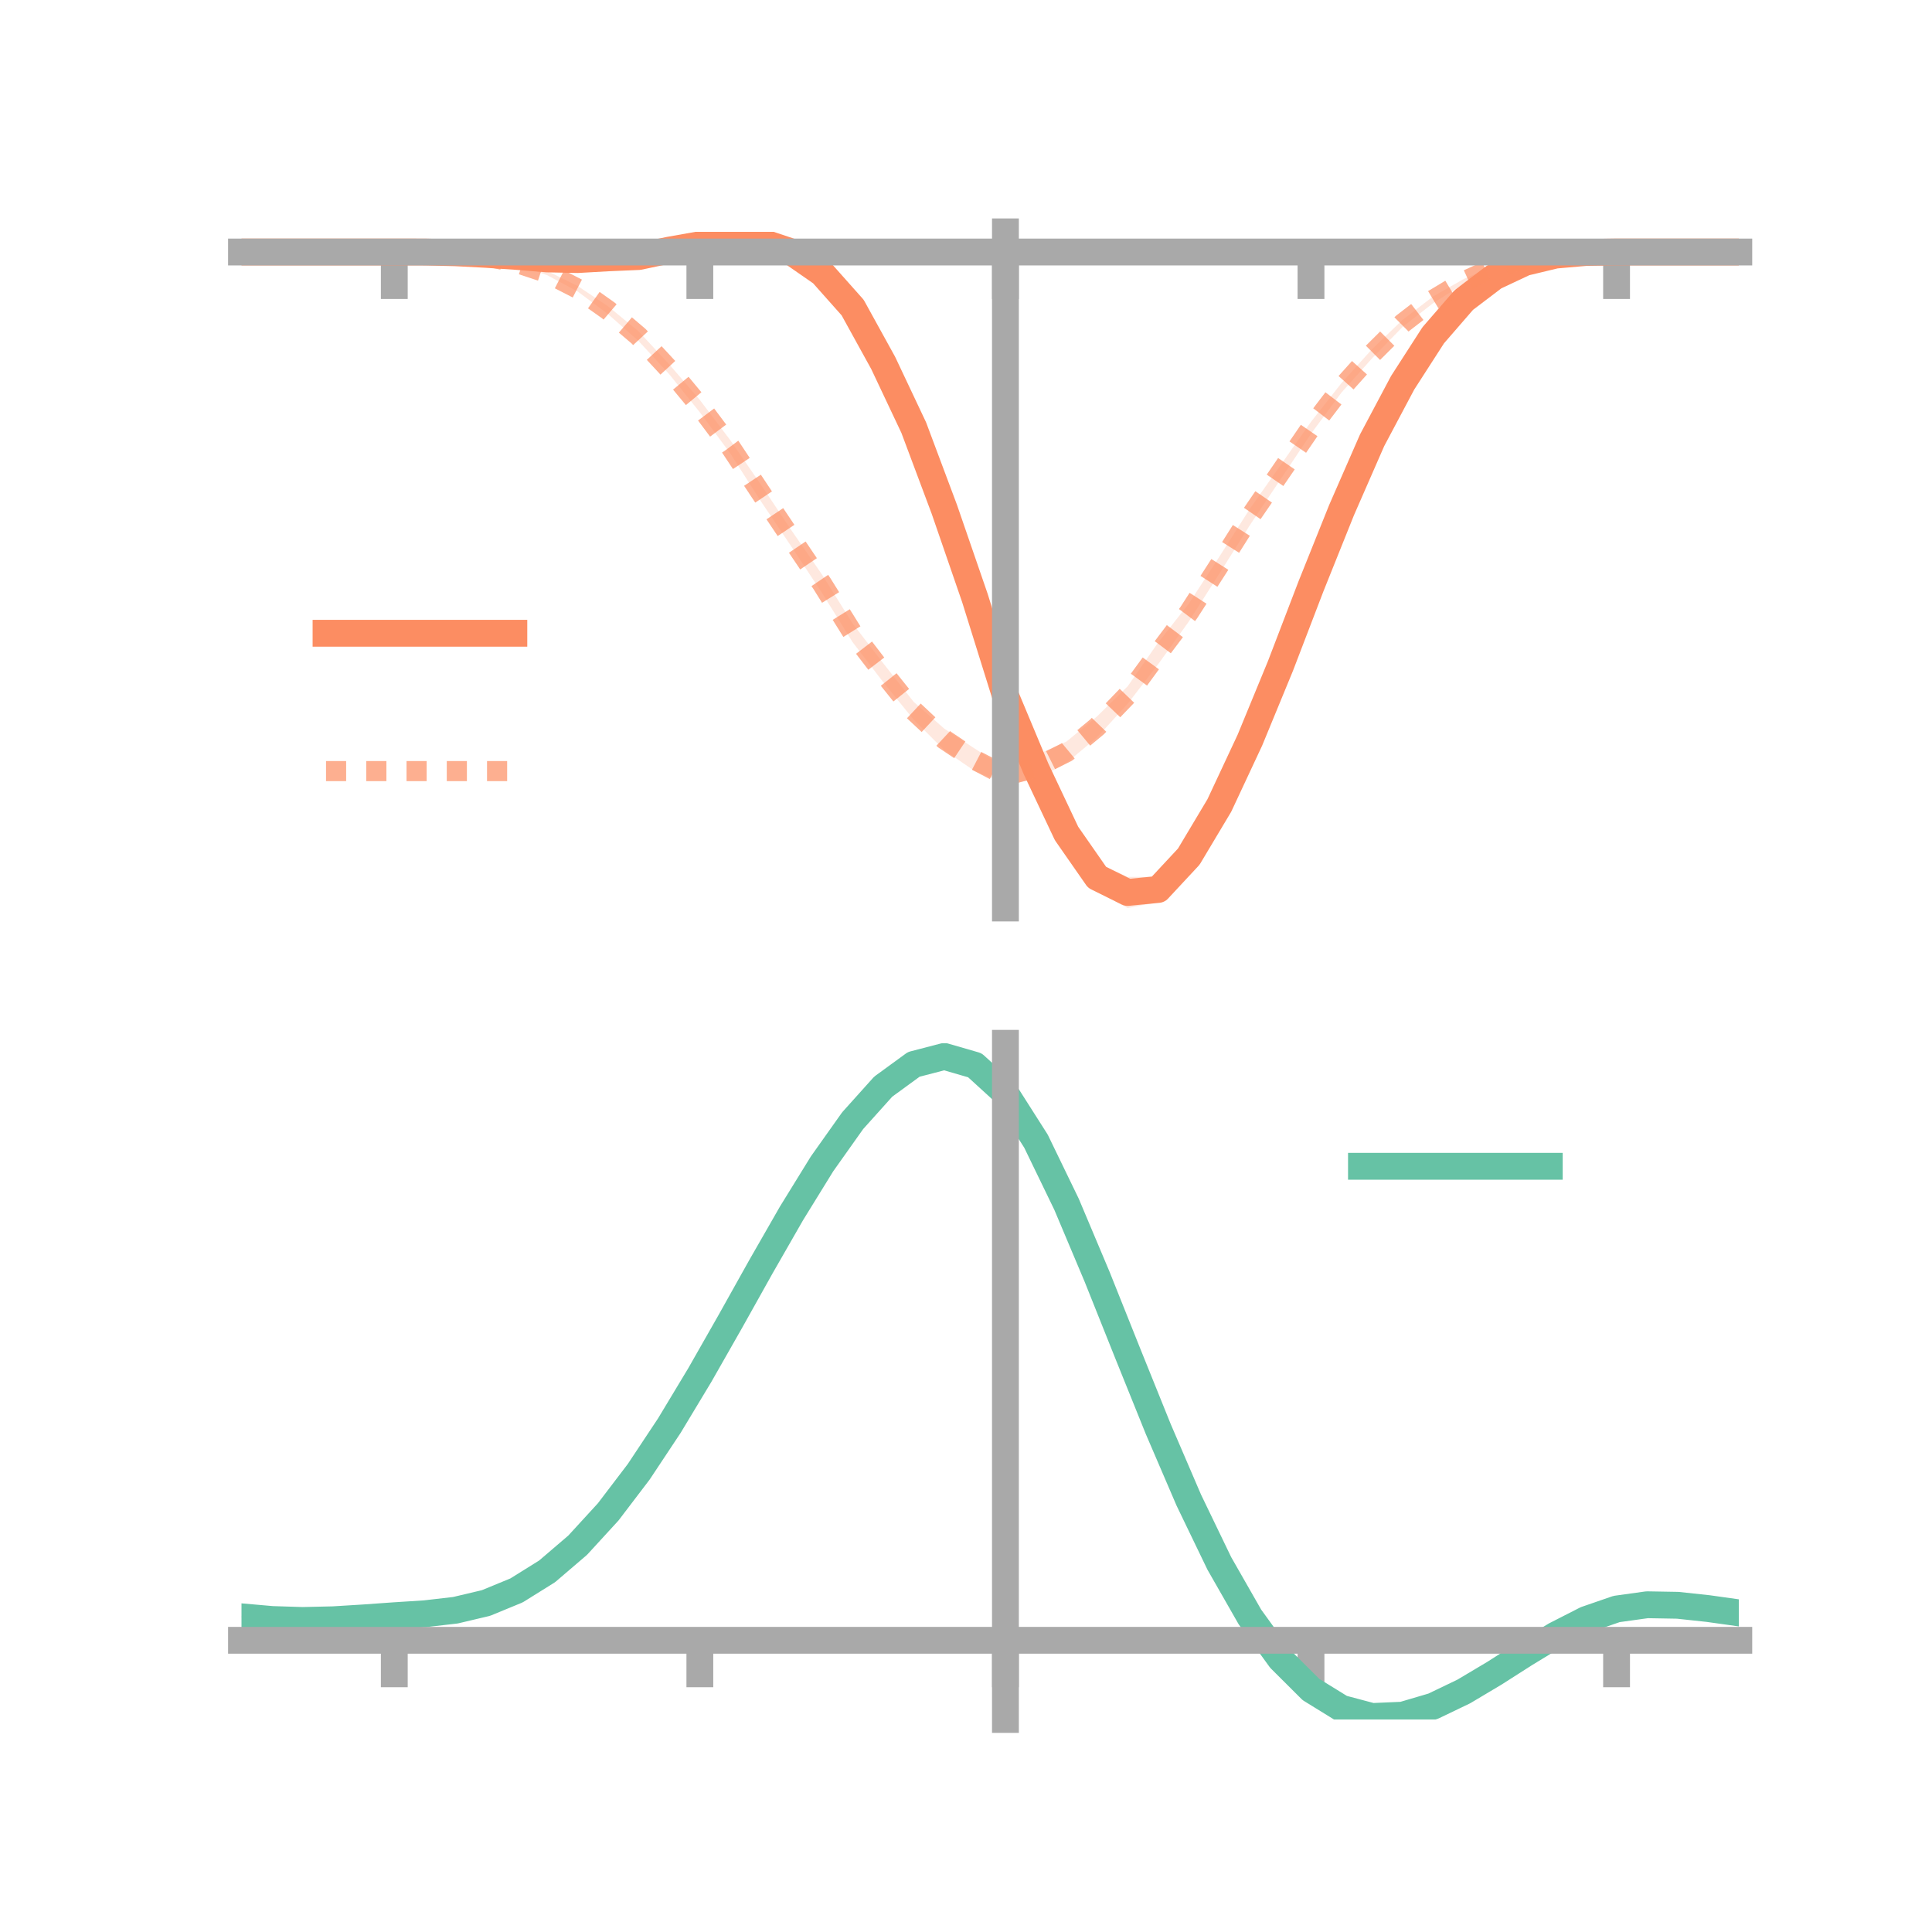 <?xml version="1.0" encoding="utf-8" standalone="no"?>
<!DOCTYPE svg PUBLIC "-//W3C//DTD SVG 1.1//EN"
  "http://www.w3.org/Graphics/SVG/1.1/DTD/svg11.dtd">
<!-- Created with matplotlib (https://matplotlib.org/) -->
<svg height="144pt" version="1.1" viewBox="0 0 144 144" width="144pt" xmlns="http://www.w3.org/2000/svg" xmlns:xlink="http://www.w3.org/1999/xlink">
 <defs>
  <style type="text/css">*{stroke-linecap:butt;stroke-linejoin:round;}</style>
 </defs>
 <g id="figure_1">
  <g id="patch_1">
   <path d="M 0 144 
L 144 144 
L 144 0 
L 0 0 
z
" style="fill:none;"/>
  </g>
  <g id="axes_1">
   <g id="patch_2">
    <path d="M 18 67.68 
L 129.6 67.68 
L 129.6 17.28 
L 18 17.28 
z
" style="fill:none;"/>
   </g>
   <g id="PolyCollection_1">
    <path clip-path="url(#p5f5c8af034)" d="M 18 18.782 
L 18 18.782 
L 20.278 18.782 
L 22.555 18.782 
L 24.833 18.782 
L 27.11 18.782 
L 29.388 18.782 
L 31.665 18.771 
L 33.943 18.804 
L 36.22 18.881 
L 38.498 18.974 
L 40.776 19.148 
L 43.053 19.133 
L 45.331 18.94 
L 47.608 18.755 
L 49.886 18.191 
L 52.163 17.674 
L 54.441 17.28 
L 56.718 17.393 
L 58.996 18.188 
L 61.273 19.745 
L 63.551 22.08 
L 65.829 26.128 
L 68.106 30.973 
L 70.384 37.155 
L 72.661 43.494 
L 74.939 51.314 
L 77.216 56.244 
L 79.494 61.299 
L 81.771 64.327 
L 84.049 65.361 
L 86.327 65.347 
L 88.604 63.011 
L 90.882 59.157 
L 93.159 54.451 
L 95.437 48.918 
L 97.714 43.001 
L 99.992 37.443 
L 102.269 32.432 
L 104.547 28.177 
L 106.824 24.709 
L 109.102 22.188 
L 111.38 20.481 
L 113.657 19.477 
L 115.935 18.98 
L 118.212 18.8 
L 120.49 18.782 
L 122.767 18.782 
L 125.045 18.782 
L 127.322 18.782 
L 129.6 18.782 
L 129.6 18.782 
L 129.6 18.782 
L 127.322 18.782 
L 125.045 18.782 
L 122.767 18.782 
L 120.49 18.782 
L 118.212 18.833 
L 115.935 19.05 
L 113.657 19.647 
L 111.38 20.783 
L 109.102 22.536 
L 106.824 25.271 
L 104.547 28.875 
L 102.269 33.198 
L 99.992 38.597 
L 97.714 44.394 
L 95.437 50.359 
L 93.159 55.885 
L 90.882 60.916 
L 88.604 64.686 
L 86.327 67.244 
L 84.049 67.68 
L 81.771 66.458 
L 79.494 62.948 
L 77.216 58.354 
L 74.939 52.397 
L 72.661 45.631 
L 70.384 38.76 
L 68.106 32.778 
L 65.829 27.982 
L 63.551 23.767 
L 61.273 20.979 
L 58.996 19.374 
L 56.718 18.637 
L 54.441 18.419 
L 52.163 18.802 
L 49.886 19.093 
L 47.608 19.49 
L 45.331 19.497 
L 43.053 19.562 
L 40.776 19.449 
L 38.498 19.25 
L 36.22 19.035 
L 33.943 18.873 
L 31.665 18.8 
L 29.388 18.782 
L 27.11 18.782 
L 24.833 18.782 
L 22.555 18.782 
L 20.278 18.782 
L 18 18.782 
z
" style="fill:#fc8d62;fill-opacity:0.2;"/>
   </g>
   <g id="PolyCollection_2">
    <path clip-path="url(#p5f5c8af034)" d="M 18 18.782 
L 18 18.782 
L 20.278 18.782 
L 22.555 18.782 
L 24.833 18.782 
L 27.11 18.782 
L 29.388 18.782 
L 31.665 18.769 
L 33.943 18.816 
L 36.22 19.019 
L 38.498 19.482 
L 40.776 20.191 
L 43.053 21.314 
L 45.331 22.836 
L 47.608 24.708 
L 49.886 27.161 
L 52.163 29.811 
L 54.441 32.821 
L 56.718 36.127 
L 58.996 39.536 
L 61.273 42.829 
L 63.551 46.472 
L 65.829 49.431 
L 68.106 52.319 
L 70.384 54.311 
L 72.661 55.802 
L 74.939 57.254 
L 77.216 56.29 
L 79.494 55.268 
L 81.771 53.393 
L 84.049 51.153 
L 86.327 47.882 
L 88.604 44.998 
L 90.882 41.493 
L 93.159 37.92 
L 95.437 34.684 
L 97.714 31.44 
L 99.992 28.545 
L 102.269 26.017 
L 104.547 23.833 
L 106.824 22.091 
L 109.102 20.792 
L 111.38 19.821 
L 113.657 19.234 
L 115.935 18.913 
L 118.212 18.797 
L 120.49 18.782 
L 122.767 18.782 
L 125.045 18.782 
L 127.322 18.782 
L 129.6 18.782 
L 129.6 18.782 
L 129.6 18.782 
L 127.322 18.782 
L 125.045 18.782 
L 122.767 18.782 
L 120.49 18.782 
L 118.212 18.831 
L 115.935 19 
L 113.657 19.397 
L 111.38 20.045 
L 109.102 21.15 
L 106.824 22.591 
L 104.547 24.359 
L 102.269 26.705 
L 99.992 29.252 
L 97.714 32.331 
L 95.437 35.741 
L 93.159 39.141 
L 90.882 42.759 
L 88.604 46.33 
L 86.327 49.501 
L 84.049 52.458 
L 81.771 54.954 
L 79.494 56.86 
L 77.216 58.116 
L 74.939 58.404 
L 72.661 57.481 
L 70.384 55.913 
L 68.106 53.645 
L 65.829 50.843 
L 63.551 47.865 
L 61.273 44.203 
L 58.996 40.755 
L 56.718 37.37 
L 54.441 33.811 
L 52.163 30.733 
L 49.886 27.897 
L 47.608 25.432 
L 45.331 23.422 
L 43.053 21.722 
L 40.776 20.507 
L 38.498 19.71 
L 36.22 19.17 
L 33.943 18.913 
L 31.665 18.801 
L 29.388 18.782 
L 27.11 18.782 
L 24.833 18.782 
L 22.555 18.782 
L 20.278 18.782 
L 18 18.782 
z
" style="fill:#fc8d62;fill-opacity:0.2;"/>
   </g>
   <g id="matplotlib.axis_1">
    <g id="xtick_1">
     <g id="line2d_1">
      <defs>
       <path d="M 0 0 
L 0 3.5 
" id="mfffba74daf" style="stroke:#a9a9a9;stroke-width:2;"/>
      </defs>
      <g>
       <use style="fill:#a9a9a9;stroke:#a9a9a9;stroke-width:2;" x="29.388" xlink:href="#mfffba74daf" y="18.782"/>
      </g>
     </g>
    </g>
    <g id="xtick_2">
     <g id="line2d_2">
      <g>
       <use style="fill:#a9a9a9;stroke:#a9a9a9;stroke-width:2;" x="52.163" xlink:href="#mfffba74daf" y="18.782"/>
      </g>
     </g>
    </g>
    <g id="xtick_3">
     <g id="line2d_3">
      <g>
       <use style="fill:#a9a9a9;stroke:#a9a9a9;stroke-width:2;" x="74.939" xlink:href="#mfffba74daf" y="18.782"/>
      </g>
     </g>
    </g>
    <g id="xtick_4">
     <g id="line2d_4">
      <g>
       <use style="fill:#a9a9a9;stroke:#a9a9a9;stroke-width:2;" x="97.714" xlink:href="#mfffba74daf" y="18.782"/>
      </g>
     </g>
    </g>
    <g id="xtick_5">
     <g id="line2d_5">
      <g>
       <use style="fill:#a9a9a9;stroke:#a9a9a9;stroke-width:2;" x="120.49" xlink:href="#mfffba74daf" y="18.782"/>
      </g>
     </g>
    </g>
   </g>
   <g id="matplotlib.axis_2"/>
   <g id="line2d_6">
    <path clip-path="url(#p5f5c8af034)" d="M 18 18.782 
L 20.278 18.782 
L 22.555 18.782 
L 24.833 18.782 
L 27.11 18.782 
L 29.388 18.782 
L 31.665 18.786 
L 33.943 18.839 
L 36.22 18.958 
L 38.498 19.112 
L 40.776 19.299 
L 43.053 19.347 
L 45.331 19.219 
L 47.608 19.122 
L 49.886 18.642 
L 52.163 18.238 
L 54.441 17.85 
L 56.718 18.015 
L 58.996 18.781 
L 61.273 20.362 
L 63.551 22.924 
L 65.829 27.055 
L 68.106 31.875 
L 70.384 37.958 
L 72.661 44.563 
L 74.939 51.855 
L 77.216 57.299 
L 79.494 62.123 
L 81.771 65.392 
L 84.049 66.52 
L 86.327 66.295 
L 88.604 63.849 
L 90.882 60.036 
L 93.159 55.168 
L 95.437 49.639 
L 97.714 43.698 
L 99.992 38.02 
L 102.269 32.815 
L 104.547 28.526 
L 106.824 24.99 
L 109.102 22.362 
L 111.38 20.632 
L 113.657 19.562 
L 115.935 19.015 
L 118.212 18.817 
L 120.49 18.782 
L 122.767 18.782 
L 125.045 18.782 
L 127.322 18.782 
L 129.6 18.782 
" style="fill:none;stroke:#fc8d62;stroke-linecap:square;stroke-width:2;"/>
   </g>
   <g id="line2d_7">
    <path clip-path="url(#p5f5c8af034)" d="M 18 18.782 
L 20.278 18.782 
L 22.555 18.782 
L 24.833 18.782 
L 27.11 18.782 
L 29.388 18.782 
L 31.665 18.785 
L 33.943 18.864 
L 36.22 19.095 
L 38.498 19.596 
L 40.776 20.349 
L 43.053 21.518 
L 45.331 23.129 
L 47.608 25.07 
L 49.886 27.529 
L 52.163 30.272 
L 54.441 33.316 
L 56.718 36.749 
L 58.996 40.145 
L 61.273 43.516 
L 63.551 47.168 
L 65.829 50.137 
L 68.106 52.982 
L 70.384 55.112 
L 72.661 56.641 
L 74.939 57.829 
L 77.216 57.203 
L 79.494 56.064 
L 81.771 54.173 
L 84.049 51.805 
L 86.327 48.691 
L 88.604 45.664 
L 90.882 42.126 
L 93.159 38.53 
L 95.437 35.212 
L 97.714 31.886 
L 99.992 28.898 
L 102.269 26.361 
L 104.547 24.096 
L 106.824 22.341 
L 109.102 20.971 
L 111.38 19.933 
L 113.657 19.315 
L 115.935 18.957 
L 118.212 18.814 
L 120.49 18.782 
L 122.767 18.782 
L 125.045 18.782 
L 127.322 18.782 
L 129.6 18.782 
" style="fill:none;stroke:#fc8d62;stroke-dasharray:1.5,1.5;stroke-dashoffset:0;stroke-opacity:0.7;stroke-width:1.5;"/>
   </g>
   <g id="patch_3">
    <path d="M 74.939 67.68 
L 74.939 17.28 
" style="fill:none;stroke:#a9a9a9;stroke-linecap:square;stroke-linejoin:miter;stroke-width:2;"/>
   </g>
   <g id="patch_4">
    <path d="M 129.6 67.68 
L 129.6 17.28 
" style="fill:none;"/>
   </g>
   <g id="patch_5">
    <path d="M 18 18.782 
L 129.6 18.782 
" style="fill:none;stroke:#a9a9a9;stroke-linecap:square;stroke-linejoin:miter;stroke-width:2;"/>
   </g>
   <g id="patch_6">
    <path d="M 18 17.28 
L 129.6 17.28 
" style="fill:none;"/>
   </g>
   <g id="legend_1">
    <g id="line2d_8">
     <path d="M 24.3 47.2 
L 38.3 47.2 
" style="fill:none;stroke:#fc8d62;stroke-linecap:square;stroke-width:2;"/>
    </g>
    <g id="line2d_9"/>
    <g id="text_1">
     <!--   -->
     <g transform="translate(43.9 49.65)scale(0.07 -0.07)">
      <defs>
       <path id="DejaVuSans-32"/>
      </defs>
      <use xlink:href="#DejaVuSans-32"/>
     </g>
    </g>
    <g id="line2d_10">
     <path d="M 24.3 57.474 
L 38.3 57.474 
" style="fill:none;stroke:#fc8d62;stroke-dasharray:1.5,1.5;stroke-dashoffset:0;stroke-opacity:0.7;stroke-width:1.5;"/>
    </g>
    <g id="line2d_11"/>
    <g id="text_2">
     <!--   -->
     <g transform="translate(43.9 59.924)scale(0.07 -0.07)">
      <use xlink:href="#DejaVuSans-32"/>
     </g>
    </g>
   </g>
  </g>
  <g id="axes_2">
   <g id="patch_7">
    <path d="M 18 128.16 
L 129.6 128.16 
L 129.6 77.76 
L 18 77.76 
z
" style="fill:none;"/>
   </g>
   <g id="PolyCollection_3">
    <path clip-path="url(#pac685746b2)" d="M 18 120.552 
L 18 120.465 
L 20.278 120.675 
L 22.555 120.75 
L 24.833 120.692 
L 27.11 120.543 
L 29.388 120.373 
L 31.665 120.223 
L 33.943 119.954 
L 36.22 119.409 
L 38.498 118.46 
L 40.776 117.018 
L 43.053 115.03 
L 45.331 112.488 
L 47.608 109.424 
L 49.886 105.905 
L 52.163 102.031 
L 54.441 97.932 
L 56.718 93.762 
L 58.996 89.696 
L 61.273 85.923 
L 63.551 82.642 
L 65.829 80.055 
L 68.106 78.363 
L 70.384 77.76 
L 72.661 78.432 
L 74.939 80.545 
L 77.216 84.177 
L 79.494 88.953 
L 81.771 94.439 
L 84.049 100.229 
L 86.327 105.967 
L 88.604 111.354 
L 90.882 116.156 
L 93.159 120.203 
L 95.437 123.393 
L 97.714 125.687 
L 99.992 127.103 
L 102.269 127.713 
L 104.547 127.623 
L 106.824 126.965 
L 109.102 125.891 
L 111.38 124.56 
L 113.657 123.133 
L 115.935 121.77 
L 118.212 120.622 
L 120.49 119.841 
L 122.767 119.526 
L 125.045 119.571 
L 127.322 119.826 
L 129.6 120.158 
L 129.6 120.271 
L 129.6 120.271 
L 127.322 119.963 
L 125.045 119.727 
L 122.767 119.692 
L 120.49 120.011 
L 118.212 120.802 
L 115.935 121.979 
L 113.657 123.39 
L 111.38 124.871 
L 109.102 126.254 
L 106.824 127.369 
L 104.547 128.054 
L 102.269 128.16 
L 99.992 127.563 
L 97.714 126.17 
L 95.437 123.926 
L 93.159 120.824 
L 90.882 116.903 
L 88.604 112.258 
L 86.327 107.046 
L 84.049 101.493 
L 81.771 95.884 
L 79.494 90.565 
L 77.216 85.933 
L 74.939 82.41 
L 72.661 80.367 
L 70.384 79.72 
L 68.106 80.303 
L 65.829 81.933 
L 63.551 84.418 
L 61.273 87.563 
L 58.996 91.171 
L 56.718 95.054 
L 54.441 99.029 
L 52.163 102.933 
L 49.886 106.619 
L 47.608 109.968 
L 45.331 112.887 
L 43.053 115.315 
L 40.776 117.225 
L 38.498 118.622 
L 36.22 119.549 
L 33.943 120.082 
L 31.665 120.34 
L 29.388 120.478 
L 27.11 120.633 
L 24.833 120.765 
L 22.555 120.811 
L 20.278 120.741 
L 18 120.552 
z
" style="fill:#66c2a5;fill-opacity:0.2;"/>
   </g>
   <g id="matplotlib.axis_3">
    <g id="xtick_6">
     <g id="line2d_12">
      <g>
       <use style="fill:#a9a9a9;stroke:#a9a9a9;stroke-width:2;" x="29.388" xlink:href="#mfffba74daf" y="122.258"/>
      </g>
     </g>
    </g>
    <g id="xtick_7">
     <g id="line2d_13">
      <g>
       <use style="fill:#a9a9a9;stroke:#a9a9a9;stroke-width:2;" x="52.163" xlink:href="#mfffba74daf" y="122.258"/>
      </g>
     </g>
    </g>
    <g id="xtick_8">
     <g id="line2d_14">
      <g>
       <use style="fill:#a9a9a9;stroke:#a9a9a9;stroke-width:2;" x="74.939" xlink:href="#mfffba74daf" y="122.258"/>
      </g>
     </g>
    </g>
    <g id="xtick_9">
     <g id="line2d_15">
      <g>
       <use style="fill:#a9a9a9;stroke:#a9a9a9;stroke-width:2;" x="97.714" xlink:href="#mfffba74daf" y="122.258"/>
      </g>
     </g>
    </g>
    <g id="xtick_10">
     <g id="line2d_16">
      <g>
       <use style="fill:#a9a9a9;stroke:#a9a9a9;stroke-width:2;" x="120.49" xlink:href="#mfffba74daf" y="122.258"/>
      </g>
     </g>
    </g>
   </g>
   <g id="matplotlib.axis_4"/>
   <g id="line2d_17">
    <path clip-path="url(#pac685746b2)" d="M 18 120.508 
L 20.278 120.708 
L 22.555 120.78 
L 24.833 120.728 
L 27.11 120.588 
L 29.388 120.426 
L 31.665 120.281 
L 33.943 120.018 
L 36.22 119.479 
L 38.498 118.541 
L 40.776 117.121 
L 43.053 115.173 
L 45.331 112.688 
L 47.608 109.696 
L 49.886 106.262 
L 52.163 102.482 
L 54.441 98.481 
L 56.718 94.408 
L 58.996 90.434 
L 61.273 86.743 
L 63.551 83.53 
L 65.829 80.994 
L 68.106 79.333 
L 70.384 78.74 
L 72.661 79.399 
L 74.939 81.478 
L 77.216 85.055 
L 79.494 89.759 
L 81.771 95.161 
L 84.049 100.861 
L 86.327 106.507 
L 88.604 111.806 
L 90.882 116.529 
L 93.159 120.514 
L 95.437 123.66 
L 97.714 125.928 
L 99.992 127.333 
L 102.269 127.937 
L 104.547 127.838 
L 106.824 127.167 
L 109.102 126.073 
L 111.38 124.716 
L 113.657 123.262 
L 115.935 121.874 
L 118.212 120.712 
L 120.49 119.926 
L 122.767 119.609 
L 125.045 119.649 
L 127.322 119.894 
L 129.6 120.214 
" style="fill:none;stroke:#66c2a5;stroke-linecap:square;stroke-width:2;"/>
   </g>
   <g id="patch_8">
    <path d="M 74.939 128.16 
L 74.939 77.76 
" style="fill:none;stroke:#a9a9a9;stroke-linecap:square;stroke-linejoin:miter;stroke-width:2;"/>
   </g>
   <g id="patch_9">
    <path d="M 129.6 128.16 
L 129.6 77.76 
" style="fill:none;"/>
   </g>
   <g id="patch_10">
    <path d="M 18 122.258 
L 129.6 122.258 
" style="fill:none;stroke:#a9a9a9;stroke-linecap:square;stroke-linejoin:miter;stroke-width:2;"/>
   </g>
   <g id="patch_11">
    <path d="M 18 77.76 
L 129.6 77.76 
" style="fill:none;"/>
   </g>
   <g id="legend_2">
    <g id="line2d_18">
     <path d="M 101.475 86.929 
L 115.475 86.929 
" style="fill:none;stroke:#66c2a5;stroke-linecap:square;stroke-width:2;"/>
    </g>
    <g id="line2d_19"/>
    <g id="text_3">
     <!--   -->
     <g transform="translate(121.075 89.379)scale(0.07 -0.07)">
      <use xlink:href="#DejaVuSans-32"/>
     </g>
    </g>
   </g>
  </g>
 </g>
 <defs>
  <clipPath id="p5f5c8af034">
   <rect height="50.4" width="111.6" x="18" y="17.28"/>
  </clipPath>
  <clipPath id="pac685746b2">
   <rect height="50.4" width="111.6" x="18" y="77.76"/>
  </clipPath>
 </defs>
</svg>
